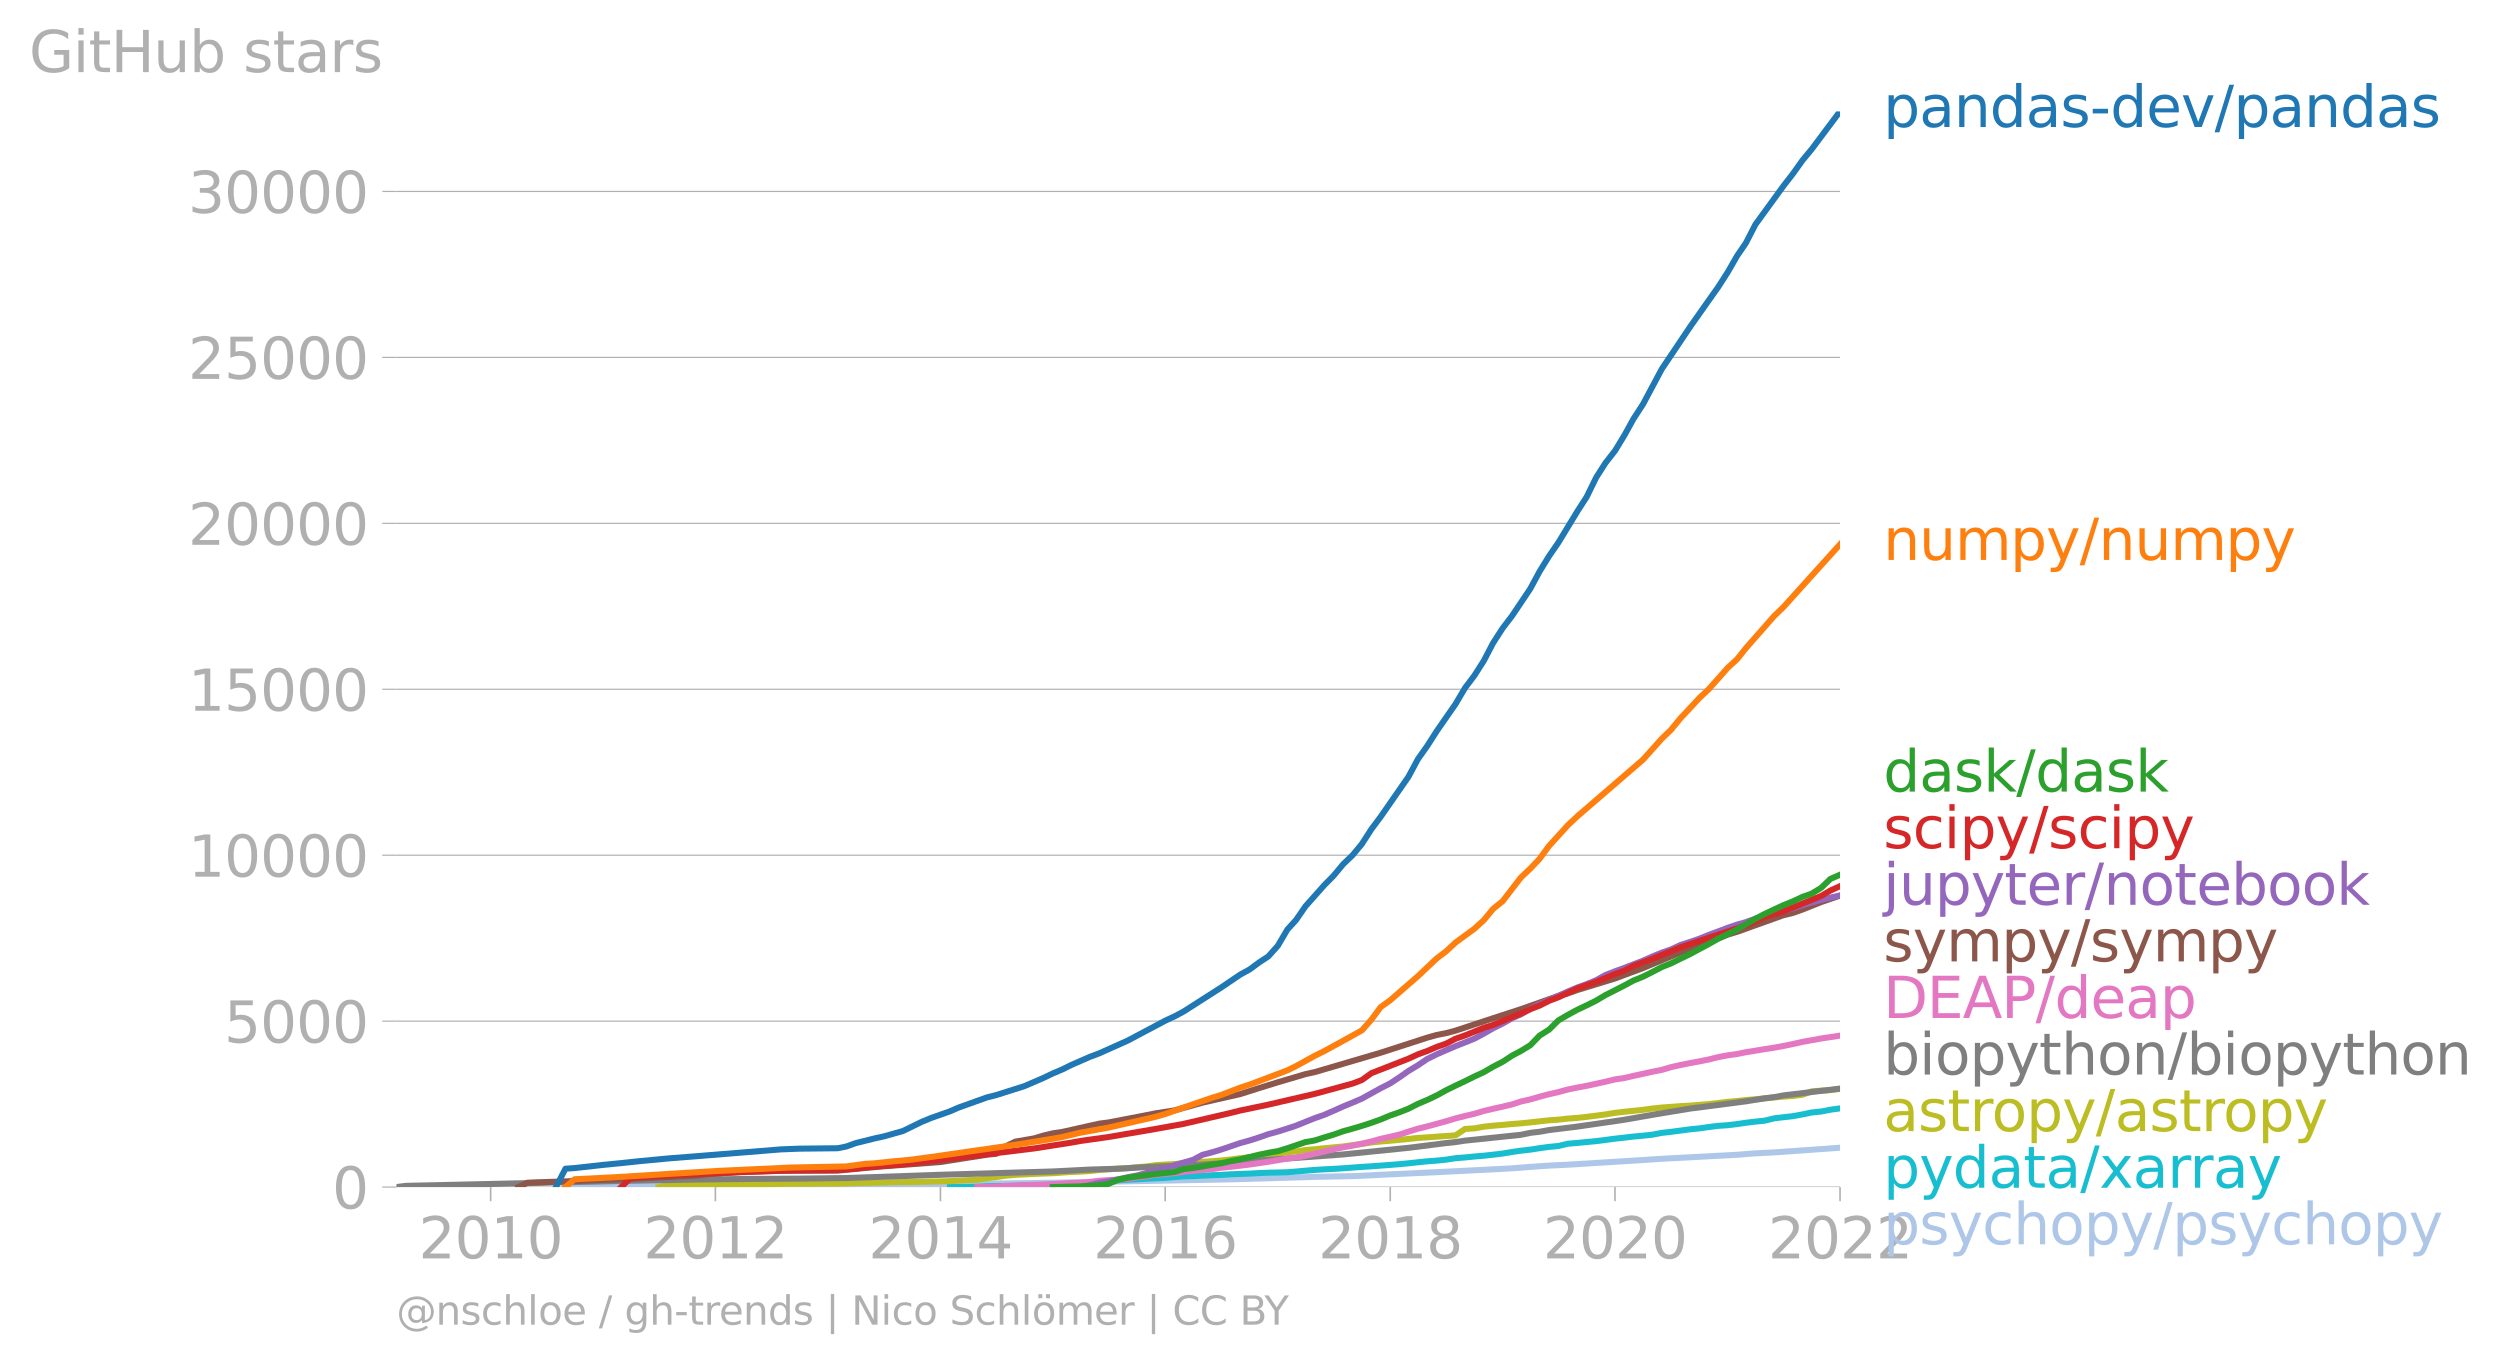 <svg xmlns:xlink="http://www.w3.org/1999/xlink" width="824.61" height="449.585" viewBox="0 0 618.457 337.189" xmlns="http://www.w3.org/2000/svg"><defs><style>*{stroke-linejoin:round;stroke-linecap:butt}</style></defs><g id="figure_1"><path d="M0 337.189h618.457V0H0v337.189z" style="fill:none" id="patch_1"/><g id="axes_1"><path d="M98.073 293.662h357.12V27.55H98.073v266.112z" style="fill:none" id="patch_2"/><g id="matplotlib.axis_1"><g id="xtick_1"><g id="line2d_1"><defs><path id="md9ecad078f" d="M0 0v3.5" style="stroke:#b0b0b0;stroke-width:.4"/></defs><use xlink:href="#md9ecad078f" x="121.378" y="293.662" style="fill:#b0b0b0;stroke:#b0b0b0;stroke-width:.4"/></g><g style="fill:#b0b0b0" transform="matrix(.14 0 0 -.14 103.563 311.3)" id="text_1"><defs><path id="DejaVuSans-32" d="M1228 531h2203V0H469v531q359 372 979 998 621 627 780 809 303 340 423 576 121 236 121 464 0 372-261 606-261 235-680 235-297 0-627-103-329-103-704-313v638q381 153 712 231 332 78 607 78 725 0 1156-363 431-362 431-968 0-288-108-546-107-257-392-607-78-91-497-524-418-433-1181-1211z" transform="scale(.016)"/><path id="DejaVuSans-30" d="M2034 4250q-487 0-733-480-245-479-245-1442 0-959 245-1439 246-480 733-480 491 0 736 480 246 480 246 1439 0 963-246 1442-245 480-736 480zm0 500q785 0 1199-621 414-620 414-1801 0-1178-414-1799Q2819-91 2034-91q-784 0-1198 620-414 621-414 1799 0 1181 414 1801 414 621 1198 621z" transform="scale(.016)"/><path id="DejaVuSans-31" d="M794 531h1031v3560L703 3866v575l1116 225h631V531h1031V0H794v531z" transform="scale(.016)"/></defs><use xlink:href="#DejaVuSans-32"/><use xlink:href="#DejaVuSans-30" x="63.623"/><use xlink:href="#DejaVuSans-31" x="127.246"/><use xlink:href="#DejaVuSans-30" x="190.869"/></g></g><g id="xtick_2"><use xlink:href="#md9ecad078f" x="176.976" y="293.662" style="fill:#b0b0b0;stroke:#b0b0b0;stroke-width:.4" id="line2d_2"/><g style="fill:#b0b0b0" transform="matrix(.14 0 0 -.14 159.161 311.3)" id="text_2"><use xlink:href="#DejaVuSans-32"/><use xlink:href="#DejaVuSans-30" x="63.623"/><use xlink:href="#DejaVuSans-31" x="127.246"/><use xlink:href="#DejaVuSans-32" x="190.869"/></g></g><g id="xtick_3"><use xlink:href="#md9ecad078f" x="232.65" y="293.662" style="fill:#b0b0b0;stroke:#b0b0b0;stroke-width:.4" id="line2d_3"/><g style="fill:#b0b0b0" transform="matrix(.14 0 0 -.14 214.835 311.3)" id="text_3"><defs><path id="DejaVuSans-34" d="M2419 4116 825 1625h1594v2491zm-166 550h794V1625h666v-525h-666V0h-628v1100H313v609l1940 2957z" transform="scale(.016)"/></defs><use xlink:href="#DejaVuSans-32"/><use xlink:href="#DejaVuSans-30" x="63.623"/><use xlink:href="#DejaVuSans-31" x="127.246"/><use xlink:href="#DejaVuSans-34" x="190.869"/></g></g><g id="xtick_4"><use xlink:href="#md9ecad078f" x="288.248" y="293.662" style="fill:#b0b0b0;stroke:#b0b0b0;stroke-width:.4" id="line2d_4"/><g style="fill:#b0b0b0" transform="matrix(.14 0 0 -.14 270.433 311.3)" id="text_4"><defs><path id="DejaVuSans-36" d="M2113 2584q-425 0-674-291-248-290-248-796 0-503 248-796 249-292 674-292t673 292q248 293 248 796 0 506-248 796-248 291-673 291zm1253 1979v-575q-238 112-480 171-242 60-480 60-625 0-955-422-329-422-376-1275 184 272 462 417 279 145 613 145 703 0 1111-427 408-426 408-1160 0-719-425-1154Q2819-91 2113-91q-810 0-1238 620-428 621-428 1799 0 1106 525 1764t1409 658q238 0 480-47t505-140z" transform="scale(.016)"/></defs><use xlink:href="#DejaVuSans-32"/><use xlink:href="#DejaVuSans-30" x="63.623"/><use xlink:href="#DejaVuSans-31" x="127.246"/><use xlink:href="#DejaVuSans-36" x="190.869"/></g></g><g id="xtick_5"><use xlink:href="#md9ecad078f" x="343.922" y="293.662" style="fill:#b0b0b0;stroke:#b0b0b0;stroke-width:.4" id="line2d_5"/><g style="fill:#b0b0b0" transform="matrix(.14 0 0 -.14 326.107 311.3)" id="text_5"><defs><path id="DejaVuSans-38" d="M2034 2216q-450 0-708-241-257-241-257-662 0-422 257-663 258-241 708-241t709 242q260 243 260 662 0 421-258 662-257 241-711 241zm-631 268q-406 100-633 378-226 279-226 679 0 559 398 884 399 325 1092 325 697 0 1094-325t397-884q0-400-227-679-226-278-629-378 456-106 710-416 255-309 255-755 0-679-414-1042Q2806-91 2034-91q-771 0-1186 362-414 363-414 1042 0 446 256 755 257 310 713 416zm-231 997q0-362 226-565 227-203 636-203 407 0 636 203 230 203 230 565 0 363-230 566-229 203-636 203-409 0-636-203-226-203-226-566z" transform="scale(.016)"/></defs><use xlink:href="#DejaVuSans-32"/><use xlink:href="#DejaVuSans-30" x="63.623"/><use xlink:href="#DejaVuSans-31" x="127.246"/><use xlink:href="#DejaVuSans-38" x="190.869"/></g></g><g id="xtick_6"><use xlink:href="#md9ecad078f" x="399.519" y="293.662" style="fill:#b0b0b0;stroke:#b0b0b0;stroke-width:.4" id="line2d_6"/><g style="fill:#b0b0b0" transform="matrix(.14 0 0 -.14 381.704 311.3)" id="text_6"><use xlink:href="#DejaVuSans-32"/><use xlink:href="#DejaVuSans-30" x="63.623"/><use xlink:href="#DejaVuSans-32" x="127.246"/><use xlink:href="#DejaVuSans-30" x="190.869"/></g></g><g id="xtick_7"><use xlink:href="#md9ecad078f" x="455.193" y="293.662" style="fill:#b0b0b0;stroke:#b0b0b0;stroke-width:.4" id="line2d_7"/><g style="fill:#b0b0b0" transform="matrix(.14 0 0 -.14 437.378 311.3)" id="text_7"><use xlink:href="#DejaVuSans-32"/><use xlink:href="#DejaVuSans-30" x="63.623"/><use xlink:href="#DejaVuSans-32" x="127.246"/><use xlink:href="#DejaVuSans-32" x="190.869"/></g></g></g><g id="matplotlib.axis_2"><g id="ytick_1"><path d="M98.073 293.662h357.12" clip-path="url(#p64d2c071b6)" style="fill:none;stroke:#b0b0b0;stroke-width:.3;stroke-linecap:square" id="line2d_8"/><g id="line2d_9"><defs><path id="m3d0e0dd983" d="M0 0h-3.5" style="stroke:#b0b0b0;stroke-width:.3"/></defs><use xlink:href="#m3d0e0dd983" x="98.073" y="293.662" style="fill:#b0b0b0;stroke:#b0b0b0;stroke-width:.3"/></g><use xlink:href="#DejaVuSans-30" style="fill:#b0b0b0" transform="matrix(.14 0 0 -.14 82.166 298.98)" id="text_8"/></g><g id="ytick_2"><path d="M98.073 252.612h357.12" clip-path="url(#p64d2c071b6)" style="fill:none;stroke:#b0b0b0;stroke-width:.3;stroke-linecap:square" id="line2d_10"/><use xlink:href="#m3d0e0dd983" x="98.073" y="252.612" style="fill:#b0b0b0;stroke:#b0b0b0;stroke-width:.3" id="line2d_11"/><g style="fill:#b0b0b0" transform="matrix(.14 0 0 -.14 55.443 257.93)" id="text_9"><defs><path id="DejaVuSans-35" d="M691 4666h2478v-532H1269V2991q137 47 274 70 138 23 276 23 781 0 1237-428 457-428 457-1159 0-753-469-1171Q2575-91 1722-91q-294 0-599 50Q819 9 494 109v635q281-153 581-228t634-75q541 0 856 284 316 284 316 772 0 487-316 771-315 285-856 285-253 0-505-56-251-56-513-175v2344z" transform="scale(.016)"/></defs><use xlink:href="#DejaVuSans-35"/><use xlink:href="#DejaVuSans-30" x="63.623"/><use xlink:href="#DejaVuSans-30" x="127.246"/><use xlink:href="#DejaVuSans-30" x="190.869"/></g></g><g id="ytick_3"><path d="M98.073 211.561h357.12" clip-path="url(#p64d2c071b6)" style="fill:none;stroke:#b0b0b0;stroke-width:.3;stroke-linecap:square" id="line2d_12"/><use xlink:href="#m3d0e0dd983" x="98.073" y="211.561" style="fill:#b0b0b0;stroke:#b0b0b0;stroke-width:.3" id="line2d_13"/><g style="fill:#b0b0b0" transform="matrix(.14 0 0 -.14 46.536 216.88)" id="text_10"><use xlink:href="#DejaVuSans-31"/><use xlink:href="#DejaVuSans-30" x="63.623"/><use xlink:href="#DejaVuSans-30" x="127.246"/><use xlink:href="#DejaVuSans-30" x="190.869"/><use xlink:href="#DejaVuSans-30" x="254.492"/></g></g><g id="ytick_4"><path d="M98.073 170.511h357.12" clip-path="url(#p64d2c071b6)" style="fill:none;stroke:#b0b0b0;stroke-width:.3;stroke-linecap:square" id="line2d_14"/><use xlink:href="#m3d0e0dd983" x="98.073" y="170.511" style="fill:#b0b0b0;stroke:#b0b0b0;stroke-width:.3" id="line2d_15"/><g style="fill:#b0b0b0" transform="matrix(.14 0 0 -.14 46.536 175.83)" id="text_11"><use xlink:href="#DejaVuSans-31"/><use xlink:href="#DejaVuSans-35" x="63.623"/><use xlink:href="#DejaVuSans-30" x="127.246"/><use xlink:href="#DejaVuSans-30" x="190.869"/><use xlink:href="#DejaVuSans-30" x="254.492"/></g></g><g id="ytick_5"><path d="M98.073 129.461h357.12" clip-path="url(#p64d2c071b6)" style="fill:none;stroke:#b0b0b0;stroke-width:.3;stroke-linecap:square" id="line2d_16"/><use xlink:href="#m3d0e0dd983" x="98.073" y="129.461" style="fill:#b0b0b0;stroke:#b0b0b0;stroke-width:.3" id="line2d_17"/><g style="fill:#b0b0b0" transform="matrix(.14 0 0 -.14 46.536 134.78)" id="text_12"><use xlink:href="#DejaVuSans-32"/><use xlink:href="#DejaVuSans-30" x="63.623"/><use xlink:href="#DejaVuSans-30" x="127.246"/><use xlink:href="#DejaVuSans-30" x="190.869"/><use xlink:href="#DejaVuSans-30" x="254.492"/></g></g><g id="ytick_6"><path d="M98.073 88.41h357.12" clip-path="url(#p64d2c071b6)" style="fill:none;stroke:#b0b0b0;stroke-width:.3;stroke-linecap:square" id="line2d_18"/><use xlink:href="#m3d0e0dd983" x="98.073" y="88.411" style="fill:#b0b0b0;stroke:#b0b0b0;stroke-width:.3" id="line2d_19"/><g style="fill:#b0b0b0" transform="matrix(.14 0 0 -.14 46.536 93.73)" id="text_13"><use xlink:href="#DejaVuSans-32"/><use xlink:href="#DejaVuSans-35" x="63.623"/><use xlink:href="#DejaVuSans-30" x="127.246"/><use xlink:href="#DejaVuSans-30" x="190.869"/><use xlink:href="#DejaVuSans-30" x="254.492"/></g></g><g id="ytick_7"><path d="M98.073 47.36h357.12" clip-path="url(#p64d2c071b6)" style="fill:none;stroke:#b0b0b0;stroke-width:.3;stroke-linecap:square" id="line2d_20"/><use xlink:href="#m3d0e0dd983" x="98.073" y="47.361" style="fill:#b0b0b0;stroke:#b0b0b0;stroke-width:.3" id="line2d_21"/><g style="fill:#b0b0b0" transform="matrix(.14 0 0 -.14 46.536 52.68)" id="text_14"><defs><path id="DejaVuSans-33" d="M2597 2516q453-97 707-404 255-306 255-756 0-690-475-1069Q2609-91 1734-91q-293 0-604 58T488 141v609q262-153 574-231 313-78 654-78 593 0 904 234t311 681q0 413-289 645-289 233-804 233h-544v519h569q465 0 712 186t247 536q0 359-255 551-254 193-729 193-260 0-557-57-297-56-653-174v562q360 100 674 150t592 50q719 0 1137-327 419-326 419-882 0-388-222-655t-631-370z" transform="scale(.016)"/></defs><use xlink:href="#DejaVuSans-33"/><use xlink:href="#DejaVuSans-30" x="63.623"/><use xlink:href="#DejaVuSans-30" x="127.246"/><use xlink:href="#DejaVuSans-30" x="190.869"/><use xlink:href="#DejaVuSans-30" x="254.492"/></g></g><g style="fill:#b0b0b0" transform="matrix(.14 0 0 -.14 7.2 17.838)" id="text_15"><defs><path id="DejaVuSans-47" d="M3809 666v1253H2778v519h1656V434q-365-259-806-392-440-133-940-133-1094 0-1712 639-617 640-617 1780 0 1144 617 1783 618 639 1712 639 456 0 867-113 411-112 758-331v-672q-350 297-744 447t-828 150q-857 0-1287-478-429-478-429-1425 0-944 429-1422 430-478 1287-478 334 0 596 58 263 58 472 180z" transform="scale(.016)"/><path id="DejaVuSans-69" d="M603 3500h575V0H603v3500zm0 1363h575v-729H603v729z" transform="scale(.016)"/><path id="DejaVuSans-74" d="M1172 4494v-994h1184v-447H1172V1153q0-428 117-550t477-122h590V0h-590q-666 0-919 248-253 249-253 905v1900H172v447h422v994h578z" transform="scale(.016)"/><path id="DejaVuSans-48" d="M628 4666h631V2753h2294v1913h631V0h-631v2222H1259V0H628v4666z" transform="scale(.016)"/><path id="DejaVuSans-75" d="M544 1381v2119h575V1403q0-497 193-746 194-248 582-248 465 0 735 297 271 297 271 810v1984h575V0h-575v538q-209-319-486-474-276-155-642-155-603 0-916 375-312 375-312 1097zm1447 2203z" transform="scale(.016)"/><path id="DejaVuSans-62" d="M3116 1747q0 634-261 995t-717 361q-457 0-718-361t-261-995q0-634 261-995t718-361q456 0 717 361t261 995zM1159 2969q182 312 458 463 277 152 661 152 638 0 1036-506 399-506 399-1331T3314 415Q2916-91 2278-91q-384 0-661 152-276 152-458 464V0H581v4863h578V2969z" transform="scale(.016)"/><path id="DejaVuSans-73" d="M2834 3397v-544q-243 125-506 187-262 63-544 63-428 0-642-131t-214-394q0-200 153-314t616-217l197-44q612-131 870-370t258-667q0-488-386-773Q2250-91 1575-91q-281 0-586 55T347 128v594q319-166 628-249 309-82 613-82 406 0 624 139 219 139 219 392 0 234-158 359-157 125-692 241l-200 47q-534 112-772 345-237 233-237 639 0 494 350 762 350 269 994 269 318 0 599-47 282-46 519-140z" transform="scale(.016)"/><path id="DejaVuSans-61" d="M2194 1759q-697 0-966-159t-269-544q0-306 202-486 202-179 548-179 479 0 768 339t289 901v128h-572zm1147 238V0h-575v531q-197-318-491-470T1556-91q-537 0-855 302-317 302-317 808 0 590 395 890 396 300 1180 300h807v57q0 397-261 614t-733 217q-300 0-585-72-284-72-546-216v532q315 122 612 182 297 61 578 61 760 0 1135-394 375-393 375-1193z" transform="scale(.016)"/><path id="DejaVuSans-72" d="M2631 2963q-97 56-211 82-114 27-251 27-488 0-749-317t-261-911V0H581v3500h578v-544q182 319 472 473 291 155 707 155 59 0 131-8 72-7 159-23l3-590z" transform="scale(.016)"/></defs><use xlink:href="#DejaVuSans-47"/><use xlink:href="#DejaVuSans-69" x="77.49"/><use xlink:href="#DejaVuSans-74" x="105.273"/><use xlink:href="#DejaVuSans-48" x="144.482"/><use xlink:href="#DejaVuSans-75" x="219.678"/><use xlink:href="#DejaVuSans-62" x="283.057"/><use xlink:href="#DejaVuSans-20" x="346.533"/><use xlink:href="#DejaVuSans-73" x="378.32"/><use xlink:href="#DejaVuSans-74" x="430.42"/><use xlink:href="#DejaVuSans-61" x="469.629"/><use xlink:href="#DejaVuSans-72" x="530.908"/><use xlink:href="#DejaVuSans-73" x="572.021"/></g></g><path d="m139.886 293.662 2.284-.14 71.82-.345 46.459-.583 44.021-.845 20.792-.616 9.368-.18 25.438-1.207 14.013-.723 4.494-.361 4.646-.312 4.646-.222 18.583-1.157 4.646-.312 11.652-.616 7.007-.37 4.494-.36 4.646-.23 16.298-1.158h0" clip-path="url(#p64d2c071b6)" style="fill:none;stroke:#aec7e8;stroke-width:1.5;stroke-linecap:square" id="line2d_22"/><path d="m235.011 293.662 2.133-.017h2.36l2.285-.065 2.361-.124 2.285-.057 2.361-.025 2.361-.016 2.285-.123 2.361-.041 2.285-.025 2.36-.107 2.362-.049 2.132-.04 2.361-.149 2.285-.106 2.361-.107 2.285-.238 2.361-.386 2.361-.14 2.285-.115 2.36-.147 2.286-.09 2.36-.107 2.362-.206 2.208-.164 2.361-.066 2.285-.115 2.361-.106 2.285-.082 2.361-.148 2.361-.09 2.285-.083 2.36-.13 2.286-.091 2.36-.05 2.362-.065 2.132-.173 2.361-.213 2.285-.189 2.361-.148 2.285-.106 2.36-.148 2.362-.18 2.285-.165 2.36-.148 2.286-.172 2.36-.173 2.362-.188 2.132-.206 2.361-.262 2.285-.23 2.36-.173 2.286-.238 2.36-.361 2.362-.189 2.285-.23 2.36-.197 2.285-.246 2.361-.287 2.361-.394 2.133-.312 2.36-.263 2.286-.361 2.36-.32 2.286-.214 2.36-.567 2.362-.197 2.284-.221 2.361-.222 2.285-.296 2.361-.311 2.361-.263 2.209-.263 2.36-.213 2.286-.247 2.36-.451 2.286-.255 2.36-.312 2.362-.312 2.284-.23 2.361-.336 2.285-.288 2.361-.164 2.361-.279 2.133-.32 2.36-.287 2.286-.23 2.36-.575 2.285-.28 2.361-.262 2.361-.435 2.285-.476 2.361-.238 2.285-.452 2.361-.328" clip-path="url(#p64d2c071b6)" style="fill:none;stroke:#17becf;stroke-width:1.5;stroke-linecap:square" id="line2d_23"/><path d="m162.962 293.662 2.361-.476 2.361-.033 2.285-.017 2.361-.057 2.285-.017 2.361-.008 2.361-.033 2.209-.057 2.36-.025 2.286-.016h2.36l2.286-.017 2.36-.032 2.361-.025 2.285-.008 2.361-.008 2.285-.017h4.722l2.133-.074 2.36-.049 2.286-.082 2.36-.041 2.285-.05 2.361-.057 2.361-.025 2.285-.032 2.361-.041 2.285-.05 2.361-.065 2.361-.05 2.133-.14 2.36-.106 2.285-.09 2.361-.41 2.285-.255 2.361-.353 2.361-.214 2.285-.106 2.361-.124 2.285-.074 2.36-.098 2.362-.156 2.132-.156 2.361-.074 2.285-.148 2.361-.27 2.285-.148 2.361-.197 2.361-.099 2.285-.23 2.36-.18 2.286-.329 2.36-.148 2.362-.131 2.208-.197 2.361-.156 2.285-.197 2.361-.14 2.285-.188 2.361-.263 2.361-.304 2.285-.254 2.36-.28 2.286-.295 2.36-.32 2.362-.337 2.132-.156 2.361-.386 2.285-.18 2.361-.255 2.285-.213 2.36-.23 2.362-.329 2.285-.287 2.36-.378 2.286-.238 2.36-.189 2.362-.221 2.132-.214 2.361-.254 2.285-.14 2.36-.172 2.286-.164 2.36-.148 2.362-1.601 2.285-.14 2.36-.419 2.285-.238 2.361-.197 2.361-.221 2.133-.165 2.36-.238 2.286-.262 2.36-.255 2.286-.156 2.36-.27 2.362-.173 2.284-.255 2.361-.295 2.285-.304 2.361-.386 2.361-.279 2.209-.222 2.36-.246 2.286-.328 2.36-.239 2.286-.172 2.36-.172 2.362-.132 2.284-.189 2.361-.188 2.285-.271 2.361-.296 2.361-.197 2.133-.238 2.36-.205 2.286-.205 2.36-.239 2.285-.205 2.361-.164 2.361-.296 2.285-.837 2.361-.18 2.285-.124 2.361-.312" clip-path="url(#p64d2c071b6)" style="fill:none;stroke:#bcbd22;stroke-width:1.5;stroke-linecap:square" id="line2d_24"/><g style="fill:#1f77b4" transform="matrix(.14 0 0 -.14 465.907 31.413)" id="text_16"><defs><path id="DejaVuSans-70" d="M1159 525v-1856H581v4831h578v-531q182 312 458 463 277 152 661 152 638 0 1036-506 399-506 399-1331T3314 415Q2916-91 2278-91q-384 0-661 152-276 152-458 464zm1957 1222q0 634-261 995t-717 361q-457 0-718-361t-261-995q0-634 261-995t718-361q456 0 717 361t261 995z" transform="scale(.016)"/><path id="DejaVuSans-6e" d="M3513 2113V0h-575v2094q0 497-194 743-194 247-581 247-466 0-735-297-269-296-269-809V0H581v3500h578v-544q207 316 486 472 280 156 646 156 603 0 912-373 310-373 310-1098z" transform="scale(.016)"/><path id="DejaVuSans-64" d="M2906 2969v1894h575V0h-575v525q-181-312-458-464-276-152-664-152-634 0-1033 506-398 507-398 1332t398 1331q399 506 1033 506 388 0 664-152 277-151 458-463zM947 1747q0-634 261-995t717-361q456 0 718 361 263 361 263 995t-263 995q-262 361-718 361t-717-361q-261-361-261-995z" transform="scale(.016)"/><path id="DejaVuSans-2d" d="M313 2009h1684v-512H313v512z" transform="scale(.016)"/><path id="DejaVuSans-65" d="M3597 1894v-281H953q38-594 358-905t892-311q331 0 642 81t618 244V178Q3153 47 2828-22t-659-69q-838 0-1327 487-489 488-489 1320 0 859 464 1363 464 505 1252 505 706 0 1117-455 411-454 411-1235zm-575 169q-6 471-264 752-258 282-683 282-481 0-770-272t-333-766l2050 4z" transform="scale(.016)"/><path id="DejaVuSans-76" d="M191 3500h609L1894 563l1094 2937h609L2284 0h-781L191 3500z" transform="scale(.016)"/><path id="DejaVuSans-2f" d="M1625 4666h531L531-594H0l1625 5260z" transform="scale(.016)"/></defs><use xlink:href="#DejaVuSans-70"/><use xlink:href="#DejaVuSans-61" x="63.477"/><use xlink:href="#DejaVuSans-6e" x="124.756"/><use xlink:href="#DejaVuSans-64" x="188.135"/><use xlink:href="#DejaVuSans-61" x="251.611"/><use xlink:href="#DejaVuSans-73" x="312.891"/><use xlink:href="#DejaVuSans-2d" x="364.99"/><use xlink:href="#DejaVuSans-64" x="401.074"/><use xlink:href="#DejaVuSans-65" x="464.551"/><use xlink:href="#DejaVuSans-76" x="526.074"/><use xlink:href="#DejaVuSans-2f" x="585.254"/><use xlink:href="#DejaVuSans-70" x="618.945"/><use xlink:href="#DejaVuSans-61" x="682.422"/><use xlink:href="#DejaVuSans-6e" x="743.701"/><use xlink:href="#DejaVuSans-64" x="807.08"/><use xlink:href="#DejaVuSans-61" x="870.557"/><use xlink:href="#DejaVuSans-73" x="931.836"/></g><g style="fill:#ff7f0e" transform="matrix(.14 0 0 -.14 465.907 138.521)" id="text_17"><defs><path id="DejaVuSans-6d" d="M3328 2828q216 388 516 572t706 184q547 0 844-383 297-382 297-1088V0h-578v2094q0 503-179 746-178 244-543 244-447 0-707-297-259-296-259-809V0h-578v2094q0 506-178 748t-550 242q-441 0-701-298-259-298-259-808V0H581v3500h578v-544q197 322 472 475t653 153q382 0 649-194 267-193 395-562z" transform="scale(.016)"/><path id="DejaVuSans-79" d="M2059-325q-243-625-475-815-231-191-618-191H506v481h338q237 0 368 113 132 112 291 531l103 262L191 3500h609L1894 763l1094 2737h609L2059-325z" transform="scale(.016)"/></defs><use xlink:href="#DejaVuSans-6e"/><use xlink:href="#DejaVuSans-75" x="63.379"/><use xlink:href="#DejaVuSans-6d" x="126.758"/><use xlink:href="#DejaVuSans-70" x="224.17"/><use xlink:href="#DejaVuSans-79" x="287.646"/><use xlink:href="#DejaVuSans-2f" x="346.826"/><use xlink:href="#DejaVuSans-6e" x="380.518"/><use xlink:href="#DejaVuSans-75" x="443.896"/><use xlink:href="#DejaVuSans-6d" x="507.275"/><use xlink:href="#DejaVuSans-70" x="604.688"/><use xlink:href="#DejaVuSans-79" x="668.164"/></g><g style="fill:#2ca02c" transform="matrix(.14 0 0 -.14 465.907 195.828)" id="text_18"><defs><path id="DejaVuSans-6b" d="M581 4863h578V1991l1716 1509h734L1753 1863 3688 0h-750L1159 1709V0H581v4863z" transform="scale(.016)"/></defs><use xlink:href="#DejaVuSans-64"/><use xlink:href="#DejaVuSans-61" x="63.477"/><use xlink:href="#DejaVuSans-73" x="124.756"/><use xlink:href="#DejaVuSans-6b" x="176.855"/><use xlink:href="#DejaVuSans-2f" x="234.766"/><use xlink:href="#DejaVuSans-64" x="268.457"/><use xlink:href="#DejaVuSans-61" x="331.934"/><use xlink:href="#DejaVuSans-73" x="393.213"/><use xlink:href="#DejaVuSans-6b" x="445.313"/></g><g style="fill:#d62728" transform="matrix(.14 0 0 -.14 465.907 209.828)" id="text_19"><defs><path id="DejaVuSans-63" d="M3122 3366v-538q-244 135-489 202t-495 67q-560 0-870-355-309-354-309-995t309-996q310-354 870-354 250 0 495 67t489 202V134Q2881 22 2623-34q-257-57-548-57-791 0-1257 497-465 497-465 1341 0 856 470 1346 471 491 1290 491 265 0 518-55 253-54 491-163z" transform="scale(.016)"/></defs><use xlink:href="#DejaVuSans-73"/><use xlink:href="#DejaVuSans-63" x="52.1"/><use xlink:href="#DejaVuSans-69" x="107.08"/><use xlink:href="#DejaVuSans-70" x="134.863"/><use xlink:href="#DejaVuSans-79" x="198.34"/><use xlink:href="#DejaVuSans-2f" x="257.52"/><use xlink:href="#DejaVuSans-73" x="291.211"/><use xlink:href="#DejaVuSans-63" x="343.311"/><use xlink:href="#DejaVuSans-69" x="398.291"/><use xlink:href="#DejaVuSans-70" x="426.074"/><use xlink:href="#DejaVuSans-79" x="489.551"/></g><g style="fill:#9467bd" transform="matrix(.14 0 0 -.14 465.907 223.828)" id="text_20"><defs><path id="DejaVuSans-6a" d="M603 3500h575V-63q0-668-255-968-254-300-820-300h-219v487H38q328 0 446 152Q603-541 603-63v3563zm0 1363h575v-729H603v729z" transform="scale(.016)"/><path id="DejaVuSans-6f" d="M1959 3097q-462 0-731-361t-269-989q0-628 267-989 268-361 733-361 460 0 728 362 269 363 269 988 0 622-269 986-268 364-728 364zm0 487q750 0 1178-488 429-487 429-1349 0-859-429-1349Q2709-91 1959-91q-753 0-1180 489-426 490-426 1349 0 862 426 1349 427 488 1180 488z" transform="scale(.016)"/></defs><use xlink:href="#DejaVuSans-6a"/><use xlink:href="#DejaVuSans-75" x="27.783"/><use xlink:href="#DejaVuSans-70" x="91.162"/><use xlink:href="#DejaVuSans-79" x="154.639"/><use xlink:href="#DejaVuSans-74" x="213.818"/><use xlink:href="#DejaVuSans-65" x="253.027"/><use xlink:href="#DejaVuSans-72" x="314.551"/><use xlink:href="#DejaVuSans-2f" x="355.664"/><use xlink:href="#DejaVuSans-6e" x="389.355"/><use xlink:href="#DejaVuSans-6f" x="452.734"/><use xlink:href="#DejaVuSans-74" x="513.916"/><use xlink:href="#DejaVuSans-65" x="553.125"/><use xlink:href="#DejaVuSans-62" x="614.648"/><use xlink:href="#DejaVuSans-6f" x="678.125"/><use xlink:href="#DejaVuSans-6f" x="739.307"/><use xlink:href="#DejaVuSans-6b" x="800.488"/></g><g style="fill:#8c564b" transform="matrix(.14 0 0 -.14 465.907 237.828)" id="text_21"><use xlink:href="#DejaVuSans-73"/><use xlink:href="#DejaVuSans-79" x="52.1"/><use xlink:href="#DejaVuSans-6d" x="111.279"/><use xlink:href="#DejaVuSans-70" x="208.691"/><use xlink:href="#DejaVuSans-79" x="272.168"/><use xlink:href="#DejaVuSans-2f" x="331.348"/><use xlink:href="#DejaVuSans-73" x="365.039"/><use xlink:href="#DejaVuSans-79" x="417.139"/><use xlink:href="#DejaVuSans-6d" x="476.318"/><use xlink:href="#DejaVuSans-70" x="573.73"/><use xlink:href="#DejaVuSans-79" x="637.207"/></g><g style="fill:#e377c2" transform="matrix(.14 0 0 -.14 465.907 251.828)" id="text_22"><defs><path id="DejaVuSans-44" d="M1259 4147V519h763q966 0 1414 437 448 438 448 1382 0 937-448 1373t-1414 436h-763zm-631 519h1297q1356 0 1990-564 635-564 635-1764 0-1207-638-1773Q3275 0 1925 0H628v4666z" transform="scale(.016)"/><path id="DejaVuSans-45" d="M628 4666h2950v-532H1259V2753h2222v-531H1259V531h2375V0H628v4666z" transform="scale(.016)"/><path id="DejaVuSans-41" d="m2188 4044-857-2322h1716l-859 2322zm-357 622h716L4325 0h-656l-425 1197H1141L716 0H50l1781 4666z" transform="scale(.016)"/><path id="DejaVuSans-50" d="M1259 4147V2394h794q441 0 681 228 241 228 241 650 0 419-241 647-240 228-681 228h-794zm-631 519h1425q785 0 1186-355 402-355 402-1039 0-691-402-1044-401-353-1186-353h-794V0H628v4666z" transform="scale(.016)"/></defs><use xlink:href="#DejaVuSans-44"/><use xlink:href="#DejaVuSans-45" x="77.002"/><use xlink:href="#DejaVuSans-41" x="140.186"/><use xlink:href="#DejaVuSans-50" x="208.594"/><use xlink:href="#DejaVuSans-2f" x="268.896"/><use xlink:href="#DejaVuSans-64" x="302.588"/><use xlink:href="#DejaVuSans-65" x="366.064"/><use xlink:href="#DejaVuSans-61" x="427.588"/><use xlink:href="#DejaVuSans-70" x="488.867"/></g><g style="fill:#7f7f7f" transform="matrix(.14 0 0 -.14 465.907 265.828)" id="text_23"><defs><path id="DejaVuSans-68" d="M3513 2113V0h-575v2094q0 497-194 743-194 247-581 247-466 0-735-297-269-296-269-809V0H581v4863h578V2956q207 316 486 472 280 156 646 156 603 0 912-373 310-373 310-1098z" transform="scale(.016)"/></defs><use xlink:href="#DejaVuSans-62"/><use xlink:href="#DejaVuSans-69" x="63.477"/><use xlink:href="#DejaVuSans-6f" x="91.26"/><use xlink:href="#DejaVuSans-70" x="152.441"/><use xlink:href="#DejaVuSans-79" x="215.918"/><use xlink:href="#DejaVuSans-74" x="275.098"/><use xlink:href="#DejaVuSans-68" x="314.307"/><use xlink:href="#DejaVuSans-6f" x="377.686"/><use xlink:href="#DejaVuSans-6e" x="438.867"/><use xlink:href="#DejaVuSans-2f" x="502.246"/><use xlink:href="#DejaVuSans-62" x="535.938"/><use xlink:href="#DejaVuSans-69" x="599.414"/><use xlink:href="#DejaVuSans-6f" x="627.197"/><use xlink:href="#DejaVuSans-70" x="688.379"/><use xlink:href="#DejaVuSans-79" x="751.855"/><use xlink:href="#DejaVuSans-74" x="811.035"/><use xlink:href="#DejaVuSans-68" x="850.244"/><use xlink:href="#DejaVuSans-6f" x="913.623"/><use xlink:href="#DejaVuSans-6e" x="974.805"/></g><g style="fill:#bcbd22" transform="matrix(.14 0 0 -.14 465.907 279.828)" id="text_24"><use xlink:href="#DejaVuSans-61"/><use xlink:href="#DejaVuSans-73" x="61.279"/><use xlink:href="#DejaVuSans-74" x="113.379"/><use xlink:href="#DejaVuSans-72" x="152.588"/><use xlink:href="#DejaVuSans-6f" x="191.451"/><use xlink:href="#DejaVuSans-70" x="252.633"/><use xlink:href="#DejaVuSans-79" x="316.109"/><use xlink:href="#DejaVuSans-2f" x="375.289"/><use xlink:href="#DejaVuSans-61" x="408.98"/><use xlink:href="#DejaVuSans-73" x="470.26"/><use xlink:href="#DejaVuSans-74" x="522.359"/><use xlink:href="#DejaVuSans-72" x="561.568"/><use xlink:href="#DejaVuSans-6f" x="600.432"/><use xlink:href="#DejaVuSans-70" x="661.613"/><use xlink:href="#DejaVuSans-79" x="725.09"/></g><g style="fill:#17becf" transform="matrix(.14 0 0 -.14 465.907 293.828)" id="text_25"><defs><path id="DejaVuSans-78" d="M3513 3500 2247 1797 3578 0h-678L1881 1375 863 0H184l1360 1831L300 3500h678l928-1247 928 1247h679z" transform="scale(.016)"/></defs><use xlink:href="#DejaVuSans-70"/><use xlink:href="#DejaVuSans-79" x="63.477"/><use xlink:href="#DejaVuSans-64" x="122.656"/><use xlink:href="#DejaVuSans-61" x="186.133"/><use xlink:href="#DejaVuSans-74" x="247.412"/><use xlink:href="#DejaVuSans-61" x="286.621"/><use xlink:href="#DejaVuSans-2f" x="347.9"/><use xlink:href="#DejaVuSans-78" x="381.592"/><use xlink:href="#DejaVuSans-61" x="440.771"/><use xlink:href="#DejaVuSans-72" x="502.051"/><use xlink:href="#DejaVuSans-72" x="541.414"/><use xlink:href="#DejaVuSans-61" x="582.527"/><use xlink:href="#DejaVuSans-79" x="643.807"/></g><g style="fill:#aec7e8" transform="matrix(.14 0 0 -.14 465.907 307.828)" id="text_26"><use xlink:href="#DejaVuSans-70"/><use xlink:href="#DejaVuSans-73" x="63.477"/><use xlink:href="#DejaVuSans-79" x="115.576"/><use xlink:href="#DejaVuSans-63" x="174.756"/><use xlink:href="#DejaVuSans-68" x="229.736"/><use xlink:href="#DejaVuSans-6f" x="293.115"/><use xlink:href="#DejaVuSans-70" x="354.297"/><use xlink:href="#DejaVuSans-79" x="417.773"/><use xlink:href="#DejaVuSans-2f" x="476.953"/><use xlink:href="#DejaVuSans-70" x="510.645"/><use xlink:href="#DejaVuSans-73" x="574.121"/><use xlink:href="#DejaVuSans-79" x="626.221"/><use xlink:href="#DejaVuSans-63" x="685.4"/><use xlink:href="#DejaVuSans-68" x="740.381"/><use xlink:href="#DejaVuSans-6f" x="803.76"/><use xlink:href="#DejaVuSans-70" x="864.941"/><use xlink:href="#DejaVuSans-79" x="928.418"/></g><g style="fill:#b0b0b0" transform="matrix(.097 0 0 -.097 98.073 327.698)" id="text_27"><defs><path id="DejaVuSans-40" d="M2381 1678q0-447 222-702 222-254 610-254 384 0 604 256 221 256 221 700 0 438-225 695-225 258-607 258-378 0-602-256-223-256-223-697zm1703-934q-187-241-429-355t-564-114q-538 0-874 389t-336 1014q0 625 337 1015 338 391 873 391 322 0 565-117 244-117 428-354v409h447V722q457 69 714 417 258 349 258 902 0 334-99 628-98 294-298 544-325 409-792 626t-1017 217q-384 0-738-102-353-101-653-301-490-319-767-836-276-517-276-1120 0-497 179-932 180-434 521-765 328-325 759-495 431-171 922-171 403 0 792 136t714 389l281-347q-390-303-851-464t-936-161q-578 0-1091 205-512 205-912 595Q841 78 631 592q-209 514-209 1105 0 569 212 1084 213 516 607 907 403 396 931 607t1119 211q662 0 1229-272 568-271 952-771 234-307 357-666 124-359 124-744 0-822-497-1297T4084 263v481z" transform="scale(.016)"/><path id="DejaVuSans-6c" d="M603 4863h575V0H603v4863z" transform="scale(.016)"/><path id="DejaVuSans-67" d="M2906 1791q0 625-258 968-257 344-723 344-462 0-720-344-258-343-258-968 0-622 258-966t720-344q466 0 723 344 258 344 258 966zm575-1357q0-893-397-1329-396-436-1215-436-303 0-572 45t-522 139v559q253-137 500-202 247-66 503-66 566 0 847 295t281 892v285q-178-310-456-463T1784 0Q1141 0 747 490 353 981 353 1791q0 812 394 1302 394 491 1037 491 388 0 666-153t456-462v531h575V434z" transform="scale(.016)"/><path id="DejaVuSans-7c" d="M1344 4891v-6400H813v6400h531z" transform="scale(.016)"/><path id="DejaVuSans-4e" d="M628 4666h850L3547 763v3903h612V0h-850L1241 3903V0H628v4666z" transform="scale(.016)"/><path id="DejaVuSans-53" d="M3425 4513v-616q-359 172-678 256-319 85-616 85-515 0-795-200t-280-569q0-310 186-468 186-157 705-254l381-78q706-135 1042-474t336-907q0-679-455-1029Q2797-91 1919-91q-331 0-705 75-373 75-773 222v650q384-215 753-325 369-109 725-109 540 0 834 212 294 213 294 607 0 343-211 537t-692 291l-385 75q-706 140-1022 440-315 300-315 835 0 619 436 975t1201 356q329 0 669-60 341-59 697-177z" transform="scale(.016)"/><path id="DejaVuSans-f6" d="M1959 3097q-462 0-731-361t-269-989q0-628 267-989 268-361 733-361 460 0 728 362 269 363 269 988 0 622-269 986-268 364-728 364zm0 487q750 0 1178-488 429-487 429-1349 0-859-429-1349Q2709-91 1959-91q-753 0-1180 489-426 490-426 1349 0 862 426 1349 427 488 1180 488zm295 1266h634v-631h-634v631zm-1222 0h634v-631h-634v631z" transform="scale(.016)"/><path id="DejaVuSans-43" d="M4122 4306v-665q-319 297-680 443-361 147-767 147-800 0-1225-489t-425-1414q0-922 425-1411t1225-489q406 0 767 147t680 444V359q-331-225-702-338-370-112-782-112-1060 0-1670 648-609 649-609 1771 0 1125 609 1773 610 649 1670 649 418 0 788-111 371-111 696-333z" transform="scale(.016)"/><path id="DejaVuSans-42" d="M1259 2228V519h1013q509 0 754 211 246 211 246 645 0 438-246 645-245 208-754 208H1259zm0 1919V2741h935q462 0 688 173 227 174 227 530 0 353-227 528-226 175-688 175h-935zm-631 519h1613q722 0 1112-300 391-300 391-853 0-429-200-682t-588-315q466-100 724-418 258-317 258-792 0-625-425-966Q3088 0 2303 0H628v4666z" transform="scale(.016)"/><path id="DejaVuSans-59" d="M-13 4666h679l1293-1919 1285 1919h678L2272 2222V0h-634v2222L-13 4666z" transform="scale(.016)"/></defs><use xlink:href="#DejaVuSans-40"/><use xlink:href="#DejaVuSans-6e" x="100"/><use xlink:href="#DejaVuSans-73" x="163.379"/><use xlink:href="#DejaVuSans-63" x="215.479"/><use xlink:href="#DejaVuSans-68" x="270.459"/><use xlink:href="#DejaVuSans-6c" x="333.838"/><use xlink:href="#DejaVuSans-6f" x="361.621"/><use xlink:href="#DejaVuSans-65" x="422.803"/><use xlink:href="#DejaVuSans-20" x="484.326"/><use xlink:href="#DejaVuSans-2f" x="516.113"/><use xlink:href="#DejaVuSans-20" x="549.805"/><use xlink:href="#DejaVuSans-67" x="581.592"/><use xlink:href="#DejaVuSans-68" x="645.068"/><use xlink:href="#DejaVuSans-2d" x="708.447"/><use xlink:href="#DejaVuSans-74" x="744.531"/><use xlink:href="#DejaVuSans-72" x="783.74"/><use xlink:href="#DejaVuSans-65" x="822.604"/><use xlink:href="#DejaVuSans-6e" x="884.127"/><use xlink:href="#DejaVuSans-64" x="947.506"/><use xlink:href="#DejaVuSans-73" x="1010.982"/><use xlink:href="#DejaVuSans-20" x="1063.082"/><use xlink:href="#DejaVuSans-7c" x="1094.869"/><use xlink:href="#DejaVuSans-20" x="1128.561"/><use xlink:href="#DejaVuSans-4e" x="1160.348"/><use xlink:href="#DejaVuSans-69" x="1235.152"/><use xlink:href="#DejaVuSans-63" x="1262.936"/><use xlink:href="#DejaVuSans-6f" x="1317.916"/><use xlink:href="#DejaVuSans-20" x="1379.098"/><use xlink:href="#DejaVuSans-53" x="1410.885"/><use xlink:href="#DejaVuSans-63" x="1474.361"/><use xlink:href="#DejaVuSans-68" x="1529.342"/><use xlink:href="#DejaVuSans-6c" x="1592.721"/><use xlink:href="#DejaVuSans-f6" x="1620.504"/><use xlink:href="#DejaVuSans-6d" x="1681.686"/><use xlink:href="#DejaVuSans-65" x="1779.098"/><use xlink:href="#DejaVuSans-72" x="1840.621"/><use xlink:href="#DejaVuSans-20" x="1881.734"/><use xlink:href="#DejaVuSans-7c" x="1913.521"/><use xlink:href="#DejaVuSans-20" x="1947.213"/><use xlink:href="#DejaVuSans-43" x="1979"/><use xlink:href="#DejaVuSans-43" x="2048.824"/><use xlink:href="#DejaVuSans-20" x="2118.648"/><use xlink:href="#DejaVuSans-42" x="2150.436"/><use xlink:href="#DejaVuSans-59" x="2213.539"/></g><path d="m98.073 293.662 2.361-.304 6.93-.148 48.668-1.108 4.646-.082 11.652-.23 13.862-.148 11.652-.074 11.5-.14 23.306-.804 27.799-.821 9.14-.468 7.006-.205 7.007-.419 13.861-.6 34.806-2.52 16.146-1.634 9.292-1.174 2.36-.246 2.362-.361 13.785-1.437 2.36-.492 2.286-.263 2.36-.427 7.008-.854 11.652-1.7 6.855-1.206 9.368-1.552 9.291-1.199 4.494-.59 4.646-.748 2.36-.287 2.285-.427 14.014-1.691h0" clip-path="url(#p64d2c071b6)" style="fill:none;stroke:#7f7f7f;stroke-width:1.5;stroke-linecap:square" id="line2d_25"/><path d="m241.79 293.662 2.36-.033 2.285-.123 2.361-.107 2.361-.123 2.285-.082 2.361-.082 2.285-.082 2.36-.083 2.362-.164 2.132-.123 2.361-.09 2.285-.18 2.361-.288 2.285-.148 2.361-.14 2.361-.188 2.285-.329 2.36-.279 2.286-.41 2.36-.181 2.362-.222 2.208-.312 2.361-.23 2.285-.221 2.361-.23 2.285-.345 2.361-.222 2.361-.279 2.285-.287 2.36-.337 2.286-.345 2.36-.385 2.362-.41 2.132-.247 2.361-.435 2.285-.51 2.361-.55 2.285-.558 2.36-.476 2.362-.419 2.285-.484 2.36-.542 2.286-.648 2.36-.518 2.362-.566 2.132-.698 2.361-.73 2.285-.559 2.36-.64 2.286-.64 2.36-.707 2.362-.607 2.285-.534 2.36-.698 2.285-.542 2.361-.525 2.361-.567 2.133-.69 2.36-.541 2.286-.665 2.36-.624 2.286-.51 2.36-.648 2.362-.484 2.284-.419 2.361-.517 2.285-.5 2.361-.576 2.361-.353 2.209-.517 2.36-.517 2.286-.5 2.36-.469 2.286-.673 2.36-.534 2.362-.476 2.284-.419 2.361-.476 2.285-.566 2.361-.46 2.361-.329 2.133-.435 2.36-.377 2.286-.386 2.36-.361 2.285-.42 2.361-.484 2.361-.533 2.285-.41 2.361-.428 2.285-.344 2.361-.37" clip-path="url(#p64d2c071b6)" style="fill:none;stroke:#e377c2;stroke-width:1.5;stroke-linecap:square" id="line2d_26"/><path d="m128.233 293.662 2.285-1.084 14.013-.493 7.007-.262 18.431-.887 2.361-.107 2.285-.312 9.292-.64 9.291-.23 14.014-.05 6.779-.656 4.645-.427 9.368-.69 4.646-.36 11.5-1.807 2.285-.23 2.361-1.847 2.361-1.158 4.646-.796 2.285-.69 2.36-.566 2.362-.353 9.14-2.045 2.284-.295 9.368-1.798 2.285-.46 4.722-.739 6.854-1.905 9.368-2.126 4.646-1.478 4.646-1.437 6.854-2.02 2.285-.5 16.299-4.795 11.5-3.719 2.36-.665 2.286-.451 2.36-.624 9.292-3.063 6.855-2.233 9.292-3.284 2.36-.64 2.362-.838 9.291-2.849 6.93-2.578 9.293-3.866 2.36-.74 2.285-.845 2.361-.755 2.285-1.109 2.361-.952 2.361-.706 11.424-4.097 2.361-.566 2.361-.838 4.646-1.855 4.646-1.601h0" clip-path="url(#p64d2c071b6)" style="fill:none;stroke:#8c564b;stroke-width:1.5;stroke-linecap:square" id="line2d_27"/><path d="m267.303 293.662 2.285-.476 2.361-.592 2.285-.336 2.361-.51 2.361-.508 2.285-.427 2.36-.64 2.286-.55 2.36-.55 2.362-.838 2.208-.649 2.361-.673 2.285-1.231 2.361-.616 2.285-.69 2.361-.804 2.361-.805 2.285-.632 2.36-.755 2.286-.805 2.36-.649 2.362-.747 2.132-.706 2.361-.952 2.285-.912 2.361-.829 2.285-.993 2.36-1.06 2.362-.968 2.285-.985 2.36-1.306 2.286-1.264 2.36-1.199 2.362-1.56 2.132-1.502 2.361-1.412 2.285-1.552 2.36-1.157 2.286-1.002 2.36-1.01 2.362-.936 2.285-.92 2.36-1.255 2.285-1.322 2.361-1.158 2.361-1.355 2.133-.91 2.36-1.421 2.286-1.133 2.36-1.051 2.286-1.002 2.36-1.059 2.362-1.001 2.284-.83 2.361-.968 2.285-1.281 2.361-.92 2.361-.862 2.209-.854 2.36-.903 2.286-1.026 2.36-.977 2.286-.78 2.36-1.116 2.362-.748 2.284-.796 2.361-.952 2.285-.846 2.361-.895 2.361-.804 2.133-.608 2.36-.854 2.286-.755 2.36-.706 2.285-.517 2.361-.608 2.361-.772 2.285-.657 2.361-.624 2.285-.582 2.361-.518" clip-path="url(#p64d2c071b6)" style="fill:none;stroke:#9467bd;stroke-width:1.5;stroke-linecap:square" id="line2d_28"/><path d="m153.67 293.662 2.362-2.307 11.652-.698 13.862-.608 14.013-.525 11.653-.074 4.494-.353 2.285-.296 9.367-.747 32.445-3.949 9.14-1.428 2.36-.427 6.931-.977 11.653-1.995 6.93-1.256 11.653-2.71 2.361-.59 6.93-1.454 11.501-2.668 9.368-2.554 2.285-.87 2.36-1.7 9.14-3.57 2.361-1.084 2.285-.821 2.36-1.01 2.286-.797 2.36-1.223 2.362-.83 4.646-1.871 2.284-.714 6.855-2.816 2.36-1.084 2.286-.887 2.36-1.19 2.286-.862 4.722-2.209 4.645-1.609 4.646-1.954 2.361-.83 2.209-1.19 4.646-1.732 7.007-2.857 9.291-3.12 4.722-1.552 2.133-.706 2.36-.985 2.286-1.157 2.36-.624 2.285-.747 9.368-3.818 2.285-1.338 2.361-1.06h0" clip-path="url(#p64d2c071b6)" style="fill:none;stroke:#d62728;stroke-width:1.5;stroke-linecap:square" id="line2d_29"/><path d="m260.449 293.662 2.36-.05 2.133-.073 2.361-.041 2.285-.148 2.361-.14 2.285-.345 2.361-1.018 2.361-.5 2.285-.312 2.36-.288 2.286-.336 2.36-.23 2.362-.271 2.208-.723 2.361-.246 2.285-.378 2.361-.418 2.285-.362 2.361-.542 2.361-.426 2.285-.583 2.36-.575 2.286-.476 2.36-.41 2.362-.723 2.132-.714 2.361-.805 2.285-.402 2.361-.756 2.285-.681 2.36-.838 2.362-.656 2.285-.674 2.36-.771 2.286-.821 2.36-.986 2.362-.82 2.132-.846 2.361-1.199 2.285-.969 2.36-1.116 2.286-1.265 2.36-1.157 2.362-1.117 2.285-1.133 2.36-1.092 2.285-1.338 2.361-1.215 2.361-1.543 2.133-1.125 2.36-1.437 2.286-2.373 2.36-1.494 2.286-2.266 2.36-1.38 2.362-1.28 2.284-1.067 2.361-1.182 2.285-1.363 2.361-1.19 2.361-1.208 2.209-1.198 2.36-.953 2.286-1.15 2.36-1.23 2.286-.912 2.36-1.166 2.362-1.14 2.284-1.232 2.361-1.265 2.285-1.305 2.361-1.109 2.361-1.19 2.133-1.256 2.36-1.363 2.286-1.199 2.36-1.108 2.285-1.06 2.361-.951 2.361-1.109 2.285-.813 2.361-1.436 2.285-2.209 2.361-1.018" clip-path="url(#p64d2c071b6)" style="fill:none;stroke:#2ca02c;stroke-width:1.5;stroke-linecap:square" id="line2d_30"/><path d="m139.886 293.662 2.284-1.938 9.368-.468 25.438-1.56 18.583-.87 13.786-.27 4.646-.633 2.36-.14 4.646-.492 4.646-.435 7.007-.97 6.855-1 4.645-.658 7.007-1.018 9.292-1.51 2.36-.435 4.494-1.068 6.931-1.256 11.653-2.668 2.36-.682 4.57-1.617 7.007-2.405 2.285-.698 4.722-1.807 2.285-.747 9.368-3.538 2.132-1.043 4.646-2.561 2.361-1.166 4.646-2.537 4.646-2.586 2.36-2.66 2.286-3.096 2.36-1.69 6.855-5.961 4.646-4.384 2.285-1.733 2.36-2.184 4.647-3.407 2.36-2.143 2.285-2.783 2.361-1.896 4.494-5.846 2.36-2.233 2.286-2.406 2.36-3.21 4.647-5.123 2.36-2.208 16.223-13.998 4.646-5.19 2.285-2.191 2.36-2.882 4.646-4.975 2.361-2.233 4.646-5.23 2.361-2.176 2.133-2.684 7.007-7.972 2.284-2.2 14.014-15.534h0" clip-path="url(#p64d2c071b6)" style="fill:none;stroke:#ff7f0e;stroke-width:1.5;stroke-linecap:square" id="line2d_31"/><path d="m137.525 293.662 2.36-4.54 2.285-.165 7.007-.78 4.494-.443 4.646-.493 7.006-.665 7.007-.55 20.868-1.69 4.646-.181 9.368-.099 2.133-.427 2.36-.846 4.647-1.157 2.284-.501 4.722-1.33 4.646-2.266 2.285-.944 4.722-1.667 2.133-.928 7.006-2.512 2.285-.574 7.007-2.225 4.646-2.004 2.36-1.124 2.362-1.002 2.132-1.06 4.646-2.035 2.361-.887 7.007-3.136 9.292-4.926 2.36-1.1 2.21-1.183 9.291-5.944 4.722-3.193 2.285-1.248 2.36-1.74 2.286-1.503 2.36-2.644 2.362-4.015 2.132-2.34 2.361-3.423 4.646-5.222 2.285-2.315 2.36-2.84 2.362-2.266 2.285-2.76 2.36-3.669 2.286-3.054 6.854-9.869 2.361-4.392 2.285-3.226 2.36-3.695 4.647-6.691 2.36-3.998 2.286-3.022 2.36-3.694 2.285-4.384 2.361-3.654 2.361-3.095 4.494-6.708 2.285-4.236 2.36-3.826 2.286-3.317 4.722-7.766 2.284-3.539 2.361-4.82 2.285-3.579 2.361-3.021 2.361-3.875 2.209-4.007 2.36-3.637 4.647-8.703 7.007-10.434 4.645-6.601 2.285-3.219 2.361-3.678 2.361-4.105 2.133-3.111 2.36-4.59 6.931-9.532 2.361-3.037 2.361-3.317 2.285-2.759 7.007-9.36h0" clip-path="url(#p64d2c071b6)" style="fill:none;stroke:#1f77b4;stroke-width:1.5;stroke-linecap:square" id="line2d_32"/></g></g><defs><clipPath id="p64d2c071b6"><path d="M98.073 27.55h357.12v266.112H98.073z"/></clipPath></defs></svg>